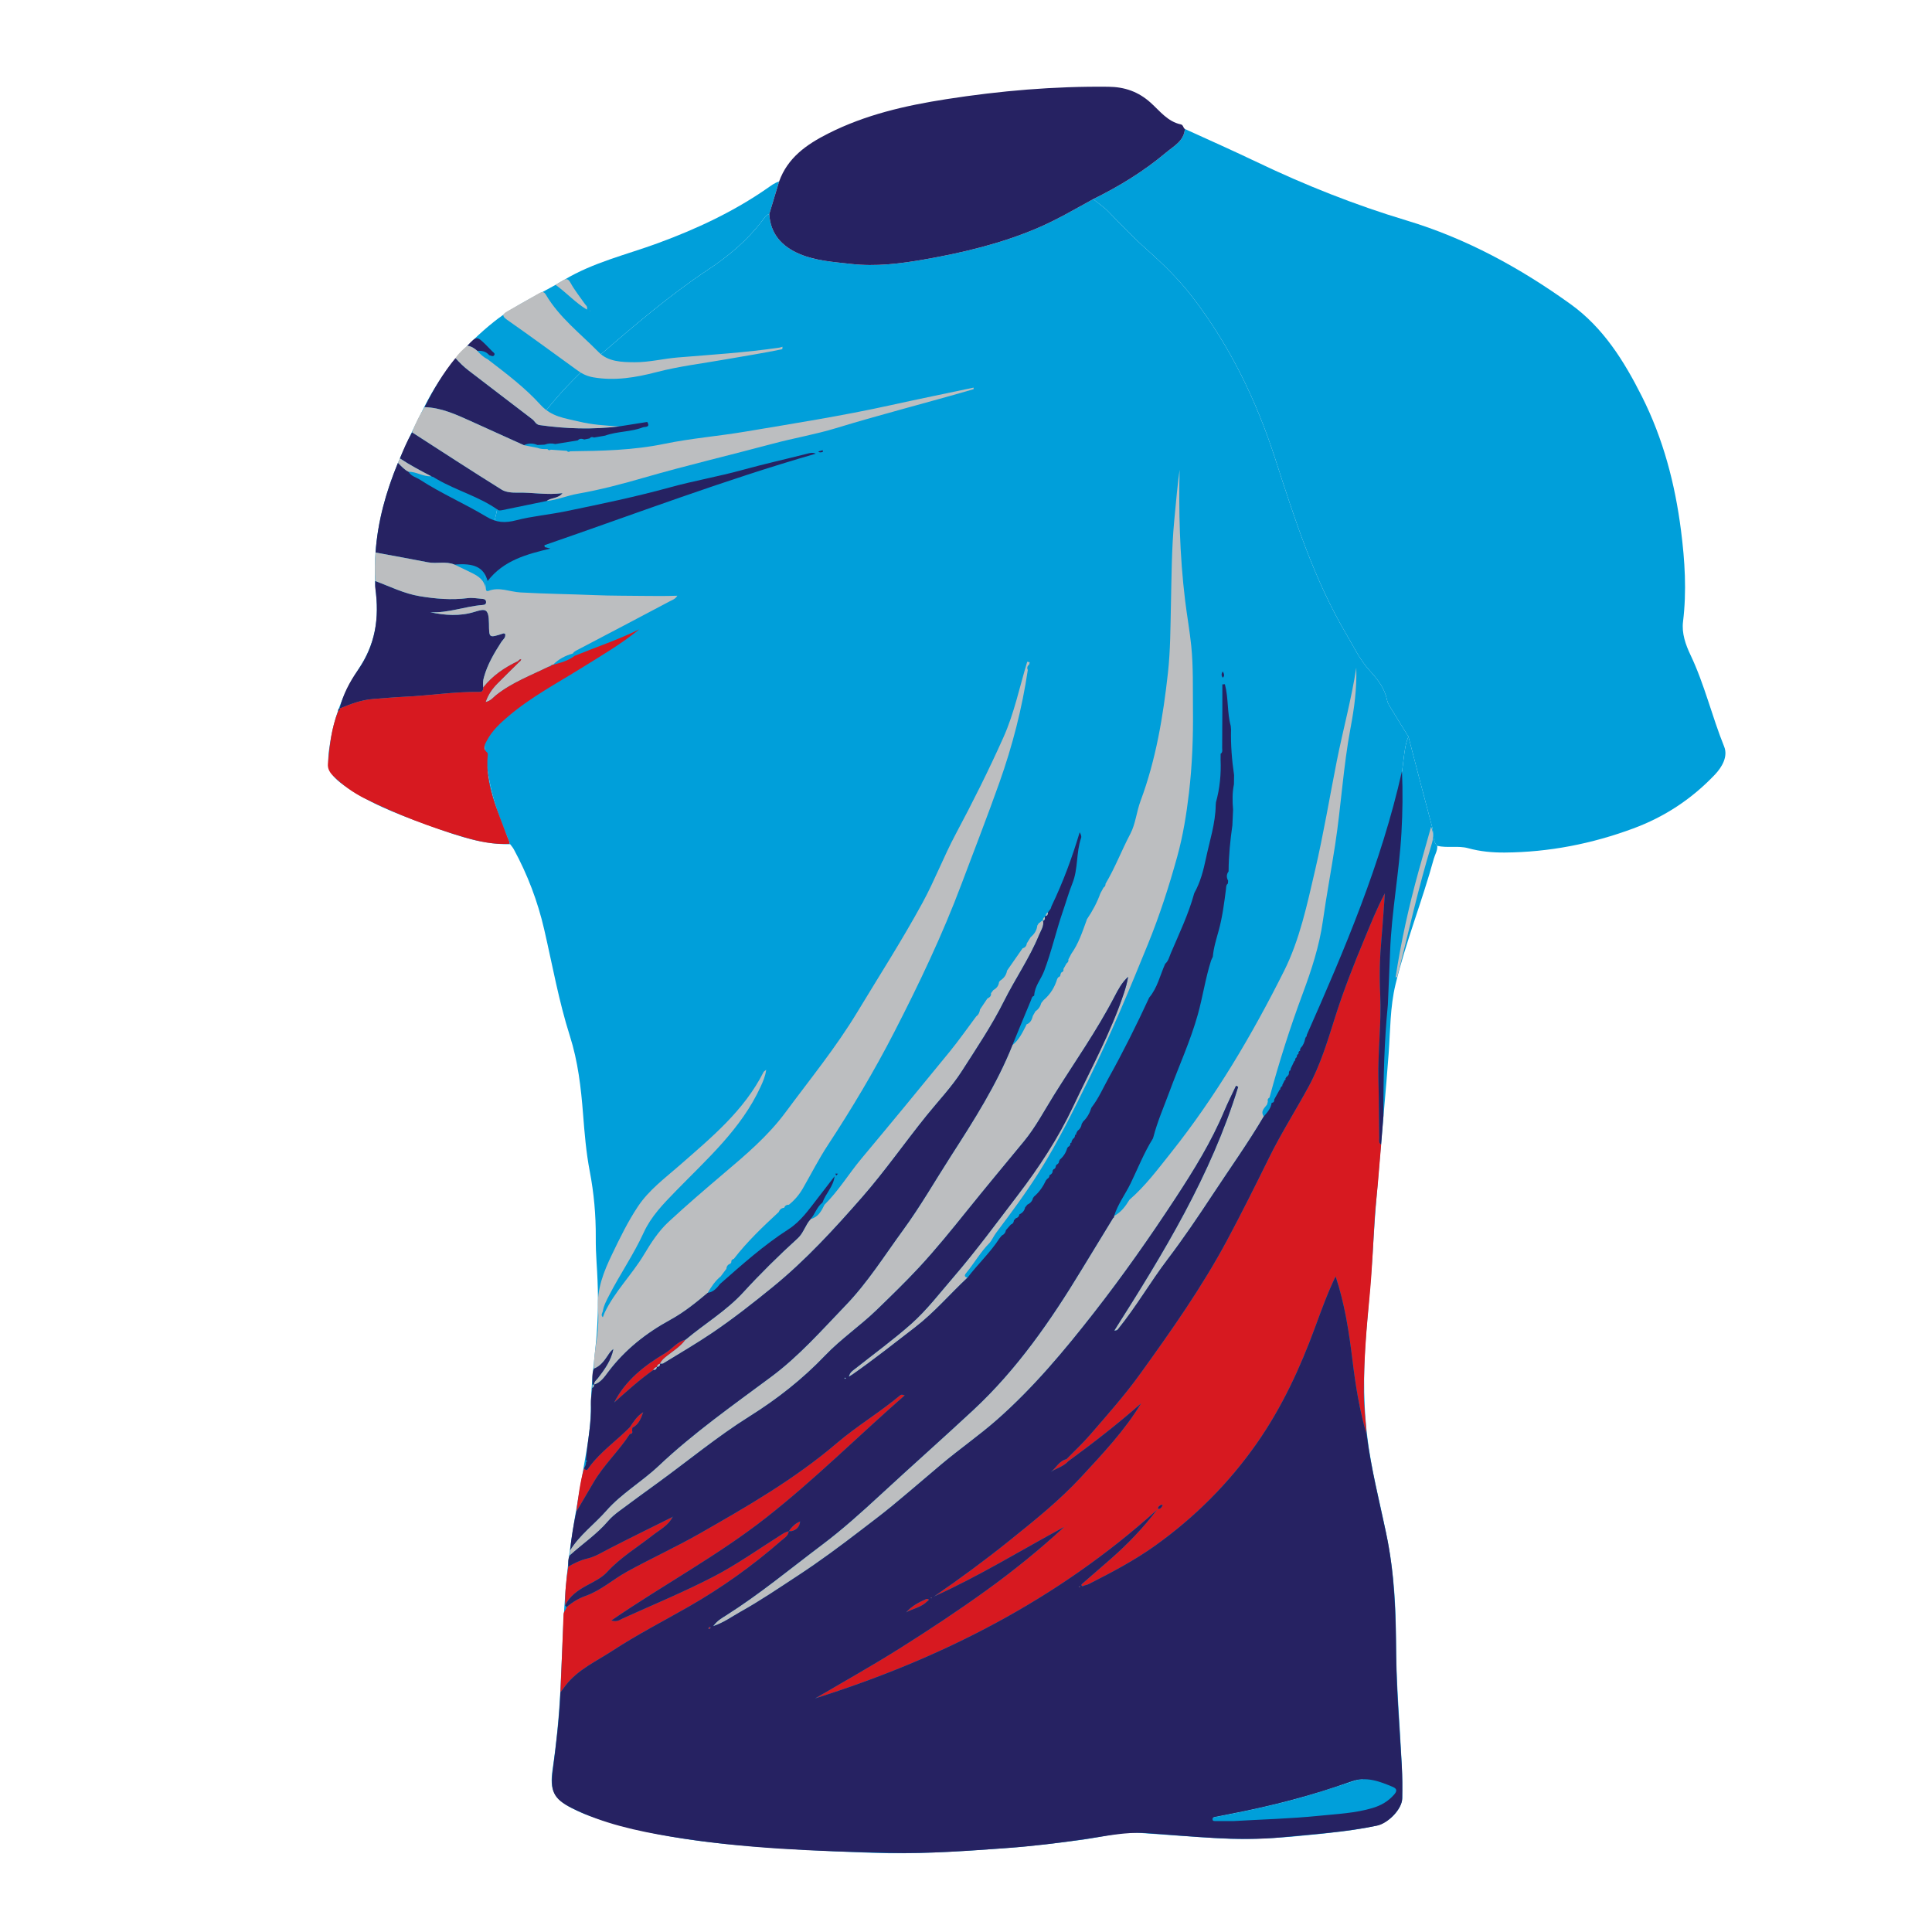 <svg version="1.1" id="Layer_1___D15SeCOK" xmlns="http://www.w3.org/2000/svg" xmlns:xlink="http://www.w3.org/1999/xlink" x="0px" y="0px" width="1417.32px" height="1417.32px" viewBox="0 0 1417.32 1417.32" enable-background="new 0 0 1417.32 1417.32" xml:space="preserve">
<g>
	<path fill-rule="evenodd" clip-rule="evenodd" class="colour1" fill="#009FDA" d="M831.085,1344.267c-12.185,0.429-23.995,3.489-36.001,5.182
		c-19.797,2.793-39.633,5.05-59.577,6.499c-31.938,2.318-63.9,4.442-95.926,3.289c-32.539-1.172-65.064-2.737-97.525-5.571
		c-37.219-3.25-73.853-9.223-109.278-21.436c-4.436-1.53-8.759-3.484-12.945-5.618c-13.717-6.992-16.696-13.482-14.478-28.503
		c2.892-19.58,4.797-39.261,5.799-59.056c1.617-31.934,2.085-63.99,6.093-95.719c3.383-26.776,8.736-53.305,13.171-79.949
		c1.707-10.255,3.009-20.551,3.055-30.98c0.08-18.277,2.904-36.339,4.316-54.509c1.326-17.058,1.024-34.217-0.127-51.292
		c-0.423-6.289-0.64-12.56-0.604-18.831c0.094-16.324-1.325-32.407-4.419-48.505c-2.654-13.808-3.82-27.948-4.909-41.999
		c-1.504-19.398-3.749-38.669-9.662-57.236c-8.167-25.645-12.823-52.092-18.857-78.227c-4.75-20.577-12.183-40.165-22.267-58.728
		c-0.735-1.354-1.807-2.524-2.725-3.776c-1.938-4.907-3.846-9.83-5.815-14.727c-10.639-26.467-13.829-54.158-13.956-82.432
		c-0.067-14.942-0.118-29.815,1.99-44.682c1.207-8.512,2.653-17.188,1.24-25.831c-1.118-6.835-0.906-13.713-1.464-20.557
		c-1.748-21.428,5.512-41.431,9.426-61.985c3.105-16.306,9.875-30.852,18.594-44.797c15.026-24.034,33.613-44.606,55.155-63.162
		c25.937-22.341,51.833-44.627,80.388-63.538c14.918-9.879,28.266-21.195,39.171-35.388c1.509-1.964,2.696-4.397,5.393-5.18
		c0.83,14.656,9.324,23.766,22.048,29.224c12.012,5.152,25.09,5.911,37.873,7.372c18.241,2.084,36.283-0.186,54.313-3.359
		c27.993-4.929,55.457-11.51,81.731-22.598c14.459-6.102,27.94-14.042,41.646-21.573c3.798,3.081,7.944,5.824,11.328,9.306
		c9.177,9.447,18.235,18.984,28.104,27.742c12.207,10.832,23.826,22.242,33.787,35.271c27.214,35.593,46.464,75.311,60.184,117.708
		c14.355,44.363,28.45,88.742,52.365,129.228c5.387,9.118,9.918,18.808,17.12,26.656c5.872,6.399,10.979,12.929,12.753,21.729
		c0.559,2.763,2.482,5.3,3.996,7.812c3.819,6.332,7.762,12.591,11.655,18.878c-2.017,4.542-2.657,9.423-3.285,14.264
		c-2.985,22.999-5.353,46.089-8.873,69.004c-6.978,45.394-20.036,89.667-24.045,135.688c-1.866,21.429-7.889,42.395-7.029,64.291
		c0.928,23.673-4.527,46.895-6.782,70.353c-3.24,33.698-6.208,67.39-4.985,101.27c1.188,32.879,7.864,65.163,12.415,97.609
		c5.592,39.854,7.74,79.812,9.441,119.847c1.293,30.443,1.02,60.952,1.442,91.433c-1.753,1.612-4.113,1.02-6.154,1.667
		c-15.716,4.983-31.347,10.315-47.266,14.557c-23.092,6.15-46.56,10.747-70.063,15.081
		C862.402,1338.409,846.744,1341.338,831.085,1344.267z"></path>
	<path fill-rule="evenodd" clip-rule="evenodd" class="colour1" fill="#009FDA" d="M564.342,157.023c-2.697,0.783-3.884,3.216-5.393,5.18
		c-10.906,14.193-24.253,25.509-39.171,35.388c-28.555,18.911-54.451,41.197-80.388,63.538
		c-21.542,18.556-40.129,39.128-55.155,63.162c-8.719,13.945-15.489,28.491-18.594,44.797c-3.914,20.554-11.174,40.557-9.426,61.985
		c0.558,6.843,0.347,13.721,1.464,20.557c1.413,8.642-0.033,17.318-1.24,25.831c-2.108,14.867-2.057,29.74-1.99,44.682
		c0.126,28.274,3.316,55.965,13.956,82.432c1.969,4.897,3.876,9.82,5.815,14.727c-19.235,0.399-37.096-5.623-54.814-12.024
		c-21.006-7.589-42.162-14.959-61.122-27.131c-18.443-11.841-19.431-15.604-15.771-37.37c3.259-19.379,10.717-37.076,21.258-53.142
		c10.887-16.592,14.215-34.032,12.163-53.237c-3.793-35.501,3.921-69.04,17.984-101.391c5.549-12.765,11.643-25.273,17.955-37.691
		c12.318-24.231,29.243-44.328,50.547-61.319c15.882-12.667,34.357-20.421,51.478-30.695c21.456-12.874,45.668-18.431,68.788-26.928
		c28.236-10.377,55.396-23.025,80.217-40.284c2.712-1.886,5.356-3.996,8.643-4.92C569.143,141.122,566.742,149.072,564.342,157.023z
		"></path>
	<path fill-rule="evenodd" clip-rule="evenodd" class="colour1" fill="#009FDA" d="M1007.594,909.634c0.999-18.049,2.646-36.063,4.146-54.081
		c2.297-27.611,4.954-55.194,6.988-82.825c1.24-16.844,1.02-33.854,4.985-50.373c7.52-31.321,19.627-61.266,28.108-92.307
		c0.868-3.174,2.835-6.059,2.553-9.538c-3.815-3.835-2.465-9.101-3.69-13.648c-5.958-22.109-11.652-44.289-17.438-66.443
		c-2.017,4.542-2.657,9.423-3.285,14.264c-2.985,22.999-5.353,46.089-8.873,69.004c-6.978,45.394-20.036,89.667-24.045,135.688
		c-1.866,21.429-7.889,42.395-7.029,64.291c0.928,23.673-4.527,46.895-6.782,70.353c-3.24,33.698-6.208,67.39-4.985,101.27
		c1.188,32.879,7.864,65.163,12.415,97.609c5.592,39.854,7.74,79.812,9.441,119.847c1.293,30.443,1.02,60.952,1.442,91.433
		c-1.753,1.612-4.113,1.02-6.154,1.667c-15.716,4.983-31.347,10.315-47.266,14.557c-23.092,6.15-46.56,10.747-70.067,15.081
		c-15.654,2.929-31.313,5.857-46.977,8.786c21.34,1.476,42.67,3.18,64.029,4.364c21.652,1.201,43.268-0.255,64.807-2.407
		c16.598-1.659,33.217-3.284,49.567-6.84c9.368-2.037,19.163-12.178,19.248-20.621c0.083-8.259,0.011-16.535-0.408-24.783
		c-1.534-30.233-4.121-60.423-4.221-90.715c-0.078-24.028-1.415-47.901-5.872-71.573c-4.281-22.743-10.344-45.108-13.858-68.021
		c-4.318-28.164-4.497-56.375-2.227-84.68C1004,955.876,1006.311,932.802,1007.594,909.634z"></path>
	<path fill-rule="evenodd" clip-rule="evenodd" class="colour1" fill="#009FDA" d="M1264.854,547.72c-8.957-22.151-14.376-45.565-24.686-67.21
		c-3.624-7.61-6.537-15.927-5.496-24.418c2.75-22.43,1.358-44.64-1.486-66.923c-4.379-34.276-13.022-67.214-28.625-98.223
		c-13.107-26.052-28.377-50.583-52.43-67.863c-36.956-26.551-76.525-48.203-120.427-61.401
		c-37.535-11.284-73.915-25.72-109.268-42.61c-17.62-8.417-35.428-16.395-53.205-24.451c-0.716,8.89-8.169,12.541-13.871,17.339
		c-16.288,13.703-34.322,24.759-53.408,34.128c3.797,3.08,7.943,5.823,11.327,9.306c9.177,9.447,18.235,18.984,28.104,27.742
		c12.207,10.832,23.826,22.242,33.787,35.271c27.214,35.593,46.464,75.311,60.184,117.708
		c14.355,44.363,28.45,88.742,52.365,129.228c5.387,9.118,9.918,18.808,17.12,26.656c5.872,6.399,10.979,12.929,12.753,21.729
		c0.559,2.763,2.482,5.3,3.996,7.812c3.819,6.332,7.762,12.591,11.655,18.878c5.786,22.154,11.48,44.334,17.438,66.443
		c1.226,4.547-0.125,9.813,3.69,13.648c7.488,1.747,15.314-0.298,22.704,1.734c8.81,2.423,17.781,3.242,26.788,3.175
		c32.446-0.243,63.74-6.352,94.247-17.64c23.177-8.576,42.982-21.692,59.871-39.442
		C1263.413,562.632,1267.753,554.888,1264.854,547.72z"></path>
	<path fill-rule="evenodd" clip-rule="evenodd" class="colour2" fill="#262262" d="M866.284,91.263c-9.699-2.043-15.41-9.845-22.148-15.905
		c-8.965-8.063-18.949-11.587-30.982-11.719c-39.924-0.438-79.459,2.959-118.901,9.109c-30.114,4.695-59.396,11.386-86.79,25.259
		c-15.788,7.995-29.614,17.645-35.918,35.164c-2.401,7.951-4.802,15.901-7.202,23.852c0.83,14.656,9.324,23.766,22.048,29.224
		c12.012,5.152,25.09,5.911,37.873,7.372c18.241,2.084,36.283-0.186,54.313-3.359c27.993-4.929,55.457-11.51,81.731-22.598
		c14.459-6.102,27.94-14.042,41.646-21.573c19.086-9.369,37.12-20.425,53.408-34.128c5.702-4.798,13.155-8.449,13.871-17.339
		C867.904,93.806,868.12,91.65,866.284,91.263z"></path>
	<g>
		<path fill-rule="evenodd" clip-rule="evenodd" class="colour2" fill="#262262" d="M591.736,332.948c-15.716,3.981-31.532,7.521-47.179,11.833
			c-17.522,4.83-35.523,7.92-53.045,12.75c-25.209,6.947-50.769,12.242-76.337,17.526c-12.123,2.505-24.585,3.545-36.538,6.63
			c-8.177,2.11-14.308,1.865-22.044-2.78c-15.797-9.484-32.854-16.849-48.399-26.934c-2.904-1.884-6.597-2.566-8.494-5.902
			c-3.136-1.526-5.344-4.157-7.768-6.535c-8.699,21.124-14.902,42.875-16.401,65.798c12.789,2.374,25.597,4.65,38.359,7.162
			c6.476,1.275,13.222-0.992,19.535,1.703c14.328-1.296,21.536,1.93,24.298,12.025c11.855-15.28,28.766-19.657,46.06-23.814
			c-1.574-0.388-2.851-0.703-4.126-1.018c-0.097-0.476-0.193-0.952-0.291-1.427c66.194-22.821,131.67-47.725,199.094-67.146
			C596.056,331.712,593.909,332.397,591.736,332.948z"></path>
		<path fill-rule="evenodd" clip-rule="evenodd" class="colour2" fill="#262262" d="M369.306,464.686c-10.902,3.483-10.44,3.48-10.608-7.379
			c-0.169-11-2.55-10.936-10.543-8.455c-10.811,3.354-21.634,2.61-32.511,0.277c13.128,0.735,25.43-4.32,38.299-5.296
			c1.488-0.113,2.778-0.438,2.633-2.353c-0.11-1.453-1.107-2.022-2.374-2.112c-3.707-0.264-7.491-1.029-11.116-0.573
			c-11.821,1.489-23.411,0.524-35.116-1.409c-11.599-1.917-21.904-7.16-32.706-11.155c0.013,1.761-0.176,3.551,0.07,5.279
			c3.095,21.718,0.121,41.854-12.941,60.376c-5.854,8.301-10.794,17.6-13.199,27.816c-1.087,0.256-1.092,1.123-1.093,1.993
			c0.679-0.483,1.757-0.742,1.155-1.949c7.901-3.232,15.835-6.337,24.482-6.957c7.634-0.548,15.259-1.303,22.902-1.641
			c18.362-0.812,36.583-3.81,55.004-3.535c2.71,0.041,2.71-1.567,2.9-3.346c-0.381-2.562-0.177-5.087,0.511-7.579
			c2.597-9.4,7.521-17.633,12.73-25.752c1.156-1.801,3.549-3.241,2.743-6C370.024,464.824,369.612,464.588,369.306,464.686z"></path>
		<path fill-rule="evenodd" clip-rule="evenodd" class="colour2" fill="#262262" d="M384.368,326.602c3.281-1.594,6.587-1.563,9.913-0.16
			c1.733-0.075,3.47-0.15,5.207-0.225c2.584-0.998,5.218-1.148,7.899-0.472c5.495-0.892,10.994-1.784,16.493-2.677
			c1.402-1.61,3.079-1.246,4.783-0.667c1.293-0.257,2.59-0.515,3.887-0.772c0.869-1.178,1.97-1.209,3.188-0.646
			c2.725-0.469,5.453-0.939,8.18-1.409c8.967-3.227,18.776-2.621,27.664-6.063c1.46-0.565,5.819,0.264,3.223-3.961
			c-6.846,1.084-13.694,2.169-20.544,3.254c-19.496,2.353-38.933,1.814-58.356-0.958c-2.837-0.405-3.525-2.869-5.324-4.232
			c-15.598-11.825-31.063-23.826-46.638-35.681c-3.616-2.752-6.831-5.864-9.8-9.267c-9.091,11.034-16.289,23.262-22.648,36.019
			c12.233,0.361,23.052,5.402,33.909,10.285C358.405,314.817,371.381,320.722,384.368,326.602z"></path>
		<path fill-rule="evenodd" clip-rule="evenodd" class="colour2" fill="#262262" d="M317.729,349.949c0.216,0.073,0.414,0.178,0.586,0.315
			c0.848,0.485,1.702,0.968,2.552,1.458c14.415,8.316,30.841,12.645,44.531,22.435c0.753,0.539,2.279,0.236,3.382,0.013
			c10.751-2.175,21.488-4.416,32.236-6.64c3.356-2.581,8.441-1.629,11.655-5.748c-11.256,1.52-21.956-0.605-32.716-0.388
			c-3.982,0.08-8.684-0.169-11.882-2.159c-22.086-13.741-43.861-27.982-65.737-42.062c-3.567,6.103-6.308,12.591-8.945,19.128
			c7.353,4.891,15.148,9.005,22.965,13.081C316.813,349.572,317.271,349.761,317.729,349.949z"></path>
		<path fill-rule="evenodd" clip-rule="evenodd" class="colour2" fill="#262262" d="M358.948,260.594c1.25,0.242,2.77,1.38,3.662-0.127
			c0.75-1.267-0.792-2-1.579-2.814c-1.497-1.546-2.975-3.112-4.514-4.617c-6.769-6.619-6.775-6.612-13.741,0.637
			c2.938,0.299,5.25,1.837,7.377,3.739C353.587,257.087,356.624,257.865,358.948,260.594z"></path>
		<path fill-rule="evenodd" clip-rule="evenodd" class="colour2" fill="#262262" d="M600.301,331.172c1.068,1.193,2.221,0.463,3.294,0.454
			c0-0.447,0.004-0.897,0.008-1.346C602.527,330.571,601.451,330.861,600.301,331.172z"></path>
	</g>
	<g>
		<path fill-rule="evenodd" clip-rule="evenodd" class="colour3" fill="#d71920" d="M1015.963,655.322c-5.871,10.835-10.26,22.082-14.911,33.22
			c-7.877,18.864-15.374,37.917-21.538,57.365c-5.539,17.472-10.722,35.003-19.489,51.155
			c-9.471,17.448-20.193,34.257-28.953,52.042c-10.073,20.451-20.236,40.856-30.999,60.933
			c-18.437,34.388-40.904,66.228-63.665,97.825c-11.342,15.747-24.265,30.262-36.946,44.934c-5.35,6.19-11.39,11.786-17.117,17.651
			c-5.432,1.201-7.434,6.422-11.494,9.29c4.329-2.637,9.396-3.947,12.865-7.773c18.294-13.43,36.255-27.296,53.339-42.401
			c-12.151,20.043-28.087,36.796-43.788,53.803c-16.082,17.421-34.507,32.137-52.866,46.898
			c-17.864,14.364-36.354,27.95-55.32,40.972c33.077-14.88,63.817-33.876,95.585-51.063c-18.236,16.824-37.428,32.33-57.455,46.764
			c-20.258,14.6-41.098,28.351-62.216,41.688c-20.663,13.05-41.98,24.965-63.06,37.343c92.799-29.233,177.864-72.532,250.72-138.233
			c-10.071,13.157-21.342,24.95-33.661,35.742c-6.936,6.075-13.913,12.104-20.872,18.154c0.001,0.001,0.002,0.002,0.003,0.003
			c-0.473,0.465-1.231,0.892-0.542,1.667c0.635,0.713,1.263,0.152,1.856-0.19c1.107-0.342,2.291-0.531,3.309-1.048
			c16.794-8.523,33.429-17.241,48.831-28.266c29.046-20.794,53.871-45.632,74.357-74.883c18.523-26.452,31.895-55.438,42.974-85.625
			c4.482-12.214,8.894-24.488,14.897-36.929c6.784,20.53,9.815,40.876,12.331,61.373c2.27,18.49,5.161,36.905,10.453,54.841
			c-0.736-10.135-2.088-20.27-2.086-30.405c0.006-23.896,1.92-47.694,4.251-71.487c1.926-19.664,2.548-39.454,3.883-59.18
			c0.5-7.402,1.423-14.773,2.076-22.165c0.875-9.909,1.677-19.826,2.51-29.738c-1.997-1.139-1.338-3.104-1.365-4.76
			c-0.237-13.97-0.247-27.944-0.627-41.909c-0.578-21.256,2.323-42.425,1.299-63.697c-0.654-13.566-0.291-27.14,0.937-40.691
			C1014.469,677.482,1015.144,666.396,1015.963,655.322z M782.238,1119.223l0.046-0.299l0.323,0.203L782.238,1119.223z
			 M852.954,1104.219c-0.733,1.281-1.284,2.787-3.382,2.7c-0.232-1.775,1.191-2.222,2.174-2.972
			c0.401,0.092,0.802,0.183,1.205,0.272c1.635-0.649,2.488-1.696,2.459-3.532C855.44,1102.523,854.586,1103.57,852.954,1104.219z
			 M855.411,1100.652c-0.006-0.266-0.03-0.547-0.073-0.847C855.381,1100.105,855.405,1100.387,855.411,1100.652z"></path>
		<path fill-rule="evenodd" clip-rule="evenodd" class="colour3" fill="#d71920" d="M578.678,1123.292c0.012-0.002,0.023-0.006,0.035-0.008
			l-0.028-0.034C578.683,1123.265,578.679,1123.277,578.678,1123.292z"></path>
		<path fill-rule="evenodd" clip-rule="evenodd" class="colour3" fill="#d71920" d="M523.536,1156.546c-21.717,11.28-44.434,20.645-66.755,30.756
			c-2.037,0.923-3.915,2.754-8.246,1.465c38.082-26.137,77.916-47.47,113.455-75.349c35.664-27.977,67.624-59.949,101.703-89.773
			c-1.405-0.565-2.56-0.689-3.177-0.173c-14.937,12.501-31.799,22.541-46.559,35.137c-30.896,26.366-65.78,46.485-100.788,66.435
			c-17.374,9.9-35.63,18.241-53.159,27.884c-10.264,5.646-19.093,13.792-30.368,17.782c-5.211,1.845-9.844,4.703-14.028,8.301
			c-0.218,1.955-2.13,3.044-2.206,5.266c-0.648,19.099-1.486,38.193-2.268,57.287c1.281-1.722,2.534-3.466,3.847-5.164
			c9.044-11.695,22.438-17.603,34.342-25.396c18.034-11.81,37.238-21.668,55.939-32.357c24.159-13.811,46.89-30.031,67.912-48.438
			c2.217-1.941,5.128-3.459,5.499-6.915c-2.303,0.43-4.139,1.696-6.104,2.94C556.332,1136.517,540.543,1147.71,523.536,1156.546z"></path>
		<path fill-rule="evenodd" clip-rule="evenodd" class="colour3" fill="#d71920" d="M493.59,1112.602c-0.028,0.057-0.06,0.108-0.088,0.165
			c0.056-0.028,0.111-0.056,0.167-0.083L493.59,1112.602z"></path>
		<path fill-rule="evenodd" clip-rule="evenodd" class="colour3" fill="#d71920" d="M430.711,1162.992c5.183-2.819,10.678-5.382,14.655-9.715
			c9.805-10.68,22.12-18.099,33.375-26.904c5.247-4.104,11.57-7.221,14.761-13.606c-15.533,7.74-31.125,15.364-46.563,23.289
			c-5.239,2.689-10.218,5.912-16.024,7.249c-5.041,1.162-9.581,3.377-13.997,5.945c-1.548,9.429-2.56,18.9-2.286,28.476
			C418,1170.645,424.155,1166.56,430.711,1162.992z"></path>
		<path fill-rule="evenodd" clip-rule="evenodd" class="colour3" fill="#d71920" d="M462.105,1051.967c1.802-0.022,2.027-1.058,1.62-2.512
			c0.057-0.666,0.123-1.339,0.188-2.012c4.715-2.463,6.356-6.956,7.972-11.477c-4.418,2.692-7.045,6.846-9.755,10.938
			c-9.779,9.982-21.521,17.971-29.916,29.374c-0.978,1.328-1.792,3.615-3.739,0.865c-3.031,10.438-4.249,21.198-5.699,31.918
			c4.263-7.257,8.521-14.517,12.79-21.77C443.082,1074.518,454.09,1064.366,462.105,1051.967z"></path>
		<path fill-rule="evenodd" clip-rule="evenodd" class="colour3" fill="#d71920" d="M493.59,1112.602c0,0,0.079,0.082,0.079,0.082
			c0.094-0.165,0.188-0.33,0.282-0.493C493.831,1112.327,493.711,1112.465,493.59,1112.602z"></path>
		<path fill-rule="evenodd" clip-rule="evenodd" class="colour3" fill="#d71920" d="M578.713,1123.284c0.008-0.011,0.016-0.022,0.024-0.033
			c-0.018-0.001-0.035-0.001-0.052-0.001C578.684,1123.25,578.712,1123.284,578.713,1123.284z"></path>
		<path fill-rule="evenodd" clip-rule="evenodd" class="colour3" fill="#d71920" d="M791.31,1164.022c0.131,0.13,0.29,0.39,0.389,0.368
			c0.277-0.062,0.529-0.238,0.792-0.368c-0.131-0.132-0.262-0.263-0.419-0.421C791.822,1163.738,791.566,1163.881,791.31,1164.022z"></path>
		<path fill-rule="evenodd" clip-rule="evenodd" class="colour3" fill="#d71920" d="M683.13,1172.53c0.092,0.042,0.292-0.06,0.385-0.152
			c0.062-0.062,0.022-0.225,0.028-0.341c-0.127-0.066-0.281-0.215-0.376-0.184C682.624,1172.031,682.609,1172.294,683.13,1172.53z"></path>
		<path fill-rule="evenodd" clip-rule="evenodd" class="colour3" fill="#d71920" d="M681.125,1173.237c-0.175-0.285-0.959-0.196-1.464-0.278
			c-5.528,2.43-10.846,5.177-14.945,9.859c5.167-2.77,11.249-3.706,15.541-8.117
			C680.729,1174.305,681.621,1174.045,681.125,1173.237z"></path>
		<path fill-rule="evenodd" clip-rule="evenodd" class="colour3" fill="#d71920" d="M481.842,1002.786c0.313-1.262,1.055-2.101,2.366-2.376
			c1.1-2.54,3.099-4.088,5.264-5.803c4.668-3.702,9.88-6.871,13.456-11.837c-6.199,1.483-9.839,6.835-14.967,9.904
			c-15.333,9.18-29.139,19.864-37.445,36.268c9.283-8.295,18.491-16.645,28.676-23.824
			C479.768,1003.988,480.559,1003.105,481.842,1002.786z"></path>
		<path fill-rule="evenodd" clip-rule="evenodd" class="colour3" fill="#d71920" d="M434.397,1019.278c-0.113,0.074-0.328,0.155-0.323,0.221
			c0.017,0.239,0.106,0.474,0.167,0.714C434.573,1019.951,434.625,1019.639,434.397,1019.278z"></path>
		<path fill-rule="evenodd" clip-rule="evenodd" class="colour3" fill="#d71920" d="M579.961,1121.52c-0.408,0.576-0.816,1.154-1.224,1.731
			c0.595,0.007,1.19,0.014,1.785,0.021c3.804-0.854,6.017-3.159,6.468-7.075c0.073-0.117,0.146-0.234,0.22-0.352
			c-0.083,0.107-0.166,0.216-0.249,0.322C584.066,1117.217,581.901,1119.222,579.961,1121.52z"></path>
		<path fill-rule="evenodd" clip-rule="evenodd" class="colour3" fill="#d71920" d="M519.432,1194.63c0.322,0.131,0.643,0.264,1.154,0.473
			c0.276-0.368,0.57-0.759,0.864-1.15c-0.305-0.149-0.732-0.504-0.89-0.409C520.124,1193.805,519.8,1194.255,519.432,1194.63z"></path>
	</g>
	<g>
		<path fill-rule="evenodd" clip-rule="evenodd" class="colour4" fill="#bcbec0" d="M605.333,994.432c11.694-12.246,25.815-21.773,37.931-33.54
			c10.417-10.116,20.881-20.214,30.76-30.844c12.554-13.51,24.157-27.862,35.722-42.239c13.642-16.957,27.591-33.668,41.436-50.463
			c8.662-10.508,14.916-22.549,22.088-34.026c14.955-23.937,31.287-47.011,44.332-72.139c2.676-5.154,5.449-10.466,9.992-14.549
			c-0.673,4.122-1.773,8.026-3.05,11.872c-9.63,29.008-24.375,55.772-37.331,83.271c-10.864,23.059-24.973,44.545-40.459,64.831
			c-15.588,20.419-30.801,41.165-47.605,60.644c-9.993,11.583-19.333,23.88-30.768,34.006
			c-13.145,11.64-27.408,22.018-41.193,32.933c-1.714,1.356-3.774,2.428-4.498,5.825c1.499-0.934,2.144-1.296,2.749-1.719
			c15.723-10.986,30.729-22.916,45.923-34.608c14.085-10.839,25.542-24.345,38.417-36.401c-3.403-0.66-1.506-2.789-0.69-3.79
			c5.82-7.135,10.368-15.262,16.96-21.786c1.822-2.228,2.899-4.896,4.655-7.233c10.966-14.607,21.852-29.267,31.632-44.742
			c13.994-22.143,25.352-45.604,36.899-69.062c15.798-32.093,29.47-65.081,42.93-98.131c8.479-20.815,15.428-42.302,21.443-64.089
			c4.266-15.449,6.773-31.023,8.624-46.805c2.385-20.328,3.143-40.751,2.925-61.203c-0.166-15.525,0.32-31.141-1.239-46.539
			c-1.121-11.071-3.138-22.163-4.493-33.255c-4.122-33.741-4.771-67.655-4.051-96.045c-1.324,8.829-2.639,23.242-3.979,37.637
			c-1.917,20.606-1.938,41.194-2.407,61.798c-0.376,16.485-0.357,33.012-2.166,49.393c-3.537,32.032-8.789,63.752-20.12,94.156
			c-2.941,7.894-3.684,16.901-7.445,24.027c-6.394,12.113-11.242,24.972-18.249,36.746c0.138,1.279-0.527,2.135-1.493,2.83
			c-0.761,1.391-1.521,2.781-2.281,4.172c-2.428,6.819-5.855,13.118-9.915,19.088c-0.116,0.375-0.233,0.751-0.351,1.127
			c-3.039,8.317-5.805,16.759-11.023,24.077c-0.73,1.396-1.463,2.792-2.195,4.189c0.293,1.303-0.34,2.186-1.32,2.91
			c-0.773,1.378-1.548,2.757-2.323,4.135c0.312,1.399-0.4,2.161-1.62,2.607c-0.056,0.392-0.218,0.732-0.488,1.023
			c0.112,1.381-0.638,2.136-1.852,2.555c-0.089,0.38-0.273,0.706-0.554,0.979c-1.83,6.173-5.077,11.439-10.01,15.624
			c-0.56,0.698-1.12,1.398-1.68,2.098c-0.688,2.557-2.055,4.634-4.287,6.103c-0.625,1.096-1.25,2.191-1.876,3.288
			c-0.714,2.727-1.711,5.242-4.664,6.314c-0.175,0.404-0.35,0.809-0.524,1.214c-2.66,5.094-5.118,10.329-9.827,13.982
			c-11.548,28.986-28.247,55.096-45.029,81.193c-11.673,18.156-22.408,36.94-35.144,54.382
			c-13.632,18.669-26.004,38.464-42.037,55.131c-17.541,18.235-34.293,37.37-54.821,52.629
			c-28.166,20.938-56.946,41.15-82.541,65.328c-12.283,11.603-27.225,20.167-38.39,32.89c-8.651,9.857-19.517,17.676-26.513,29.011
			c-0.084,1.282-0.167,2.565-0.251,3.847c9.269-8.446,19.816-15.447,28.045-25.086c2.274-2.662,5.024-4.997,7.839-7.104
			c9.404-7.041,18.916-13.938,28.421-20.84c22.546-16.37,44.04-34.224,67.68-49.041
			C570.237,1026.325,588.826,1011.718,605.333,994.432z"></path>
		<path fill-rule="evenodd" clip-rule="evenodd" class="colour4" fill="#bcbec0" d="M676.776,662.23c-14.936,27.42-31.839,53.73-47.977,80.456
			c-15.521,25.705-34.604,49.067-52.464,73.222c-12.905,17.452-29.175,31.207-45.521,45.06
			c-13.624,11.546-27.178,23.198-40.281,35.324c-7.363,6.815-12.871,15.335-18.038,23.97c-8.875,14.83-21.508,27.118-29.02,42.872
			c-0.389,1.012-0.778,2.023-1.246,3.242c-1.584-1.694-0.448-2.968-0.032-4.272c0.667-4.359,2.767-8.16,4.744-11.995
			c8.006-15.533,17.989-29.966,25.283-45.914c5.398-11.802,14.319-20.95,23.284-30.165c23.052-23.698,48.204-45.749,62.416-76.679
			c1.752-3.813,3.464-7.577,4.15-12.565c-1.13,0.96-1.716,1.231-1.944,1.683c-14.333,28.381-38.313,48.036-61.562,68.412
			c-10.749,9.421-22.423,17.973-30.52,30.112c-7.438,11.15-13.291,23.212-19.063,35.215c-6.021,12.522-11.281,25.501-10.277,40.078
			c0.455,6.6,0.234,13.353-0.639,19.908c-1.061,7.967-2.532,15.863-2.425,23.94c4.665-1.78,7.492-5.55,10.132-9.475
			c1.195-1.776,2.255-3.63,4.137-4.79c0.005-0.027,0.013-0.053,0.018-0.08c0.086-0.114,0.172-0.228,0.258-0.342
			c-0.073,0.127-0.145,0.255-0.218,0.382c-0.021,0.013-0.038,0.027-0.058,0.04c-1.659,8.164-6.358,14.706-11.306,21.11
			c-1.145,1.482-2.94,2.573-2.844,4.784c-0.362-0.069-0.727-0.083-1.093-0.034c-0.052,0.824-0.104,1.648-0.156,2.472
			c1.111-0.44,1.436-1.298,1.293-2.403c5.014-1.515,7.715-5.744,10.581-9.533c12.24-16.18,27.735-28.348,45.422-38.012
			c9.938-5.431,18.732-12.53,27.37-19.803c2.624-4.469,5.452-8.777,9.533-12.096c1.388-1.846,2.776-3.693,4.164-5.54
			c0.135-1.959,1.142-3.229,3.011-3.82c0.126-0.349,0.32-0.655,0.58-0.921c-0.13-1.401,0.503-2.246,1.865-2.561
			c9.771-12.661,21.324-23.615,33.005-34.448c0.664-1.815,1.952-2.837,3.878-3.046c0,0,0.105-0.086,0.105-0.086
			c0.581-1.605,1.819-2.162,3.418-2.142c4.188-3.362,7.611-7.382,10.281-12.042c6.06-10.578,11.602-21.497,18.281-31.67
			c17.614-26.829,34.057-54.396,48.7-82.875c18.203-35.404,35.361-71.391,49.382-108.744c9.298-24.769,18.927-49.419,27.772-74.349
			c9.529-26.857,16.659-54.393,20.841-82.636c-0.871-1.683-0.188-2.965,1.052-4.104c0.111-0.508,0.228-1.015,0.344-1.521
			c-0.604-0.136-1.209-0.272-1.812-0.409c-5.645,18.494-9.463,37.579-17.398,55.334c-10.794,24.155-22.625,47.79-35.094,71.142
			C692.323,628.334,685.675,645.893,676.776,662.23z"></path>
		<path fill-rule="evenodd" clip-rule="evenodd" class="colour4" fill="#bcbec0" d="M980.668,558.322c-5.304,26.788-9.766,53.747-15.981,80.35
			c-5.859,25.082-11.19,50.644-22.716,73.658c-23.508,46.939-50.174,92.148-82.998,133.37c-9.53,11.969-18.716,24.315-30.385,34.429
			c-2.904,4.735-6.116,9.18-11.211,11.844c-0.11,0.434-0.221,0.866-0.331,1.298c0,0-0.452,0.229-0.451,0.226
			c-7.775,12.738-15.584,25.459-23.324,38.222c-22.574,37.224-47.273,72.891-79.326,102.692
			c-22.581,20.994-45.671,41.446-68.32,62.38c-13.682,12.646-27.605,25.173-42.47,36.359
			c-23.337,17.563-45.842,36.292-70.608,51.939c-3.056,1.932-6.493,3.772-9.437,7.932c8.103-2.719,13.883-7.101,20.14-10.59
			c14.586-8.136,28.381-17.523,42.322-26.664c15.728-10.311,30.848-21.507,45.76-32.971c7.776-5.976,15.641-11.849,23.203-18.087
			c12.103-9.982,23.975-20.243,35.97-30.358c13.341-11.25,27.769-21.223,40.833-32.711c26.633-23.42,49.386-50.655,71.139-78.497
			c21.247-27.195,41.126-55.504,60.049-84.396c13.332-20.356,26.158-41.077,35.612-63.656c2.636-6.295,5.745-12.392,8.638-18.58
			c0.518,0.263,1.033,0.525,1.549,0.788c-19.833,64.671-54.675,121.876-90.904,178.84c2.198,0.118,2.61-0.847,3.218-1.599
			c13.015-16.111,23.354-34.11,35.877-50.601c11.741-15.46,22.629-31.599,33.313-47.819c12.504-18.982,25.719-37.506,37.297-57.094
			c-2.659-3.842,0.432-6.119,2.369-8.71c0.203-0.749,0.405-1.497,0.607-2.246c-0.41-1.319,0.071-2.27,1.221-2.941
			c6.966-25.803,15.049-51.259,24.372-76.3c6.458-17.346,12.164-34.806,14.771-53.245c2.635-18.657,6.122-37.191,8.993-55.817
			c4.399-28.554,5.965-57.483,11.332-85.921c2.678-14.187,4.639-28.482,4.188-44.012
			C991.274,513.581,985.131,535.783,980.668,558.322z"></path>
		<path fill-rule="evenodd" clip-rule="evenodd" class="colour4" fill="#bcbec0" d="M379.954,361.396c10.761-0.218,21.46,1.908,32.716,0.388
			c-3.214,4.118-8.299,3.167-11.655,5.748c7.862-0.799,15.176-3.983,22.913-5.341c16.454-2.89,32.586-7.167,48.601-11.798
			c31.308-9.053,63.036-16.483,94.503-24.918c15.329-4.108,31.078-6.753,46.234-11.378c33.477-10.216,67.407-18.784,100.988-28.599
			c-0.007-0.379-0.014-0.759-0.022-1.136c-20.343,4.298-40.716,8.446-61.018,12.92c-35.309,7.781-71.009,13.394-106.638,19.384
			c-19.665,3.306-39.606,4.882-59.159,8.931c-22.833,4.729-45.975,5.203-69.146,5.459c-0.936,0.663-1.772,0.566-2.5-0.331
			c-3.891-0.28-7.783-0.559-11.675-0.839c-0.955,0.591-1.792,0.489-2.491-0.423c-2.505,0.025-5.011,0.035-7.392-0.932
			c-3.281-0.643-6.563-1.286-9.844-1.929c-12.987-5.88-25.963-11.784-38.965-17.632c-10.857-4.883-21.676-9.924-33.909-10.285
			c-3.628,5.878-6.882,11.941-9.159,18.49c21.875,14.08,43.651,28.321,65.737,42.062
			C371.27,361.226,375.972,361.476,379.954,361.396z"></path>
		<path fill-rule="evenodd" clip-rule="evenodd" class="colour4" fill="#bcbec0" d="M423.31,476.939c22.753-11.901,45.471-23.873,68.163-35.892
			c1.75-0.927,3.909-1.5,5.422-4.027c-8.471,0.271-16.249,0.246-23.972,0.14c-12.178-0.168-24.397-0.067-36.601-0.574
			c-18.188-0.755-36.418-0.941-54.625-1.985c-7.731-0.443-15.321-4.21-23.228-1.175c-1.621,0.623-2.028-0.465-2.213-1.751
			c-0.825-5.739-4.876-8.739-9.573-11.103c-4.382-2.206-8.842-4.257-13.259-6.373c-6.313-2.694-13.059-0.428-19.535-1.703
			c-12.762-2.512-25.57-4.789-38.359-7.162c-0.677,6.958-0.621,13.924-0.266,20.896c10.801,3.995,21.106,9.239,32.706,11.155
			c11.705,1.933,23.295,2.898,35.116,1.409c3.625-0.456,7.409,0.309,11.116,0.573c1.266,0.09,2.263,0.659,2.374,2.112
			c0.145,1.915-1.145,2.24-2.633,2.353c-12.869,0.976-25.17,6.031-38.299,5.296c10.877,2.333,21.7,3.077,32.511-0.277
			c7.993-2.48,10.374-2.545,10.543,8.455c0.167,10.859-0.294,10.862,10.608,7.379c0.306-0.098,0.719,0.138,1.223,0.25
			c0.806,2.76-1.587,4.2-2.743,6c-5.209,8.12-10.133,16.352-12.73,25.752c-0.688,2.492-0.892,5.017-0.511,7.579
			c6.785-8.592,15.562-14.552,25.336-19.195c0.414-0.381,0.828-0.763,1.243-1.144c0.407-0.132,0.813-0.263,1.22-0.396
			c-0.148,0.391-0.296,0.783-0.44,1.177c-0.417,0.379-0.838,0.755-1.256,1.134c-5.268,5.212-10.597,10.363-15.789,15.65
			c-3.636,3.701-6.659,7.831-8.621,13.542c3.934-0.934,5.564-3.389,7.628-5.033c11.676-9.299,25.532-14.477,38.703-20.951
			c0.767-0.424,1.535-0.849,2.3-1.271c-0.002,0.001,0.418,0.053,0.418,0.053l0.399-0.143c4.059-4.127,8.995-6.711,14.521-8.257
			C420.934,478.216,422.047,477.6,423.31,476.939z"></path>
		<path fill-rule="evenodd" clip-rule="evenodd" class="colour4" fill="#bcbec0" d="M750.097,695.761c-3.776,5.435-7.553,10.87-11.33,16.306
			c-0.518,3.289-2.374,5.646-5.134,7.374c-0.179,0.353-0.42,0.655-0.725,0.909c-0.252,2.787-1.803,4.667-4.177,5.968
			c-0.577,0.767-1.154,1.534-1.731,2.301c0.33,2.15-1.097,3.1-2.689,3.933c-1.783,2.653-3.567,5.308-5.352,7.962
			c-0.291,2.061-1.055,3.862-2.805,5.122c-6.441,8.602-12.591,17.441-19.38,25.761c-21.451,26.292-43.025,52.486-64.794,78.515
			c-9.283,11.099-16.749,23.639-27.108,33.862c-2.255,4.6-4.605,9.108-10.164,10.518c-3.937,4.175-5.223,10.162-9.516,14.064
			c-13.958,12.684-27.344,25.904-40.108,39.824c-12.354,13.472-28.239,22.884-42.155,34.592c-3.576,4.966-8.788,8.135-13.456,11.837
			c-2.165,1.715-4.165,3.263-5.264,5.803c-1.312,0.275-2.054,1.114-2.366,2.376c-1.283,0.319-2.074,1.202-2.649,2.332
			c1.542-0.021,2.633-0.561,2.682-2.292c1.583-0.002,2.458-0.701,2.346-2.379c0.771-0.036,1.7,0.183,2.276-0.172
			c12.011-7.381,24.228-14.465,35.898-22.355c15.407-10.417,30.002-21.881,44.469-33.662c24.243-19.739,45.084-42.526,65.514-65.842
			c16.806-19.181,31.371-40.172,47.376-60.009c8.739-10.83,18.481-21.022,25.936-32.676c10.757-16.817,21.953-33.407,30.933-51.383
			c8.14-16.29,18.648-31.367,25.596-48.305c1.367-3.333,3.74-6.491,3.034-10.459c1.47-0.54,1.414-1.721,1.227-2.957
			c-1.126,0.65-1.638,1.556-1.279,2.828c-1.46-0.287-1.848,1.455-3.061,1.634c-0.389,0.617-0.777,1.235-1.168,1.853
			c-0.39,3.577-2.207,6.338-4.914,8.588c-0.94,1.519-1.883,3.04-2.824,4.559C753.085,694.081,751.901,695.187,750.097,695.761z"></path>
		<path fill-rule="evenodd" clip-rule="evenodd" class="colour4" fill="#bcbec0" d="M372.011,234.62c17.563,12.235,34.768,24.982,52.14,37.492
			c3.352,2.414,7.048,4.006,11.215,4.72c15.719,2.691,31.017,0.129,46.119-3.809c16.771-4.373,33.981-6.395,50.971-9.401
			c13.813-2.444,27.7-4.575,41.451-7.454c0.05-0.603,0.099-1.205,0.149-1.807c-0.75,0.22-1.487,0.536-2.254,0.649
			c-24.729,3.646-49.667,5.165-74.55,7.223c-10.586,0.875-20.963,3.562-31.648,3.498c-9.516-0.057-19.473-0.305-26.45-7.42
			c-13.319-13.582-28.747-25.3-38.639-42.034c-1.231-2.082-2.523-2.613-4.746-1.325c-7.81,4.525-15.714,8.887-23.543,13.378
			C368.902,230.237,367.68,231.602,372.011,234.62z"></path>
		<path fill-rule="evenodd" clip-rule="evenodd" class="colour4" fill="#bcbec0" d="M343.943,271.933c15.576,11.854,31.04,23.855,46.638,35.681
			c1.799,1.363,2.486,3.828,5.324,4.232c19.423,2.771,38.86,3.31,58.356,0.958c-10.007-0.572-20.085-1.23-29.782-3.61
			c-9.88-2.424-19.848-3.257-28.013-12.286c-11.379-12.583-25.245-22.994-38.816-33.422c-2.972-1.441-5.326-3.646-7.498-6.075
			c-2.127-1.902-4.438-3.44-7.377-3.739c-3.219,2.667-6.284,5.484-8.633,8.994C337.112,266.069,340.327,269.181,343.943,271.933z"></path>
		<path fill-rule="evenodd" clip-rule="evenodd" class="colour4" fill="#bcbec0" d="M1049.85,606.517c-3.214,11.394-6.208,21.852-9.111,32.335
			c-7.13,25.74-12.917,51.773-16.939,78.188c0.381-0.092,0.762-0.183,1.144-0.273c8.385-32.476,15.417-65.304,25.305-97.387
			C1051.491,615.343,1051.899,611.481,1049.85,606.517z"></path>
		<path fill-rule="evenodd" clip-rule="evenodd" class="colour4" fill="#bcbec0" d="M429.074,222.986c-3.577-5.131-7.542-10.052-10.535-15.505
			c-1.784-3.251-3.266-3.19-5.813-1.623c-1.492,0.919-3.021,1.778-5.225,3.067c8.235,5.917,14.549,13.108,23.039,18.195
			C431.243,224.695,429.792,224.017,429.074,222.986z"></path>
		<path fill-rule="evenodd" clip-rule="evenodd" class="colour4" fill="#bcbec0" d="M299.699,346.071c5.785-0.065,10.81,3.689,16.657,3.313
			c-7.817-4.076-15.612-8.19-22.965-13.081c-0.486,1.076-0.972,2.152-1.459,3.234C294.354,341.915,296.563,344.545,299.699,346.071z
			"></path>
		<polygon fill-rule="evenodd" clip-rule="evenodd" class="colour4" fill="#bcbec0" points="432.981,227.831 432.664,227.825 432.818,228.352 		"></polygon>
		<path fill-rule="evenodd" clip-rule="evenodd" class="colour4" fill="#bcbec0" d="M318.315,350.265c-0.173-0.137-0.37-0.243-0.586-0.315
			l0.201,0.322C317.929,350.271,318.311,350.264,318.315,350.265z"></path>
		<path fill-rule="evenodd" clip-rule="evenodd" class="colour4" fill="#bcbec0" d="M619.828,1011.579c0.275-0.123,0.515-0.325,0.767-0.499
			c-0.214-0.202-0.43-0.404-0.646-0.605c-0.169,0.263-0.357,0.516-0.481,0.797C619.447,1011.317,619.761,1011.608,619.828,1011.579z
			"></path>
		<path fill-rule="evenodd" clip-rule="evenodd" class="colour4" fill="#bcbec0" d="M768.8,669.332c-1.258,0.48-1.595,1.547-1.749,2.732
			C768.647,671.801,768.858,670.651,768.8,669.332z"></path>
	</g>
	<g>
		<path fill-rule="evenodd" clip-rule="evenodd" class="colour3" fill="#d71920" d="M249.175,519.779c0.027-0.011,0.055-0.022,0.082-0.033
			c-0.01-0.021-0.011-0.036-0.022-0.057L249.175,519.779z"></path>
		<path fill-rule="evenodd" clip-rule="evenodd" class="colour3" fill="#d71920" d="M372.985,525.408c16.402-13.948,35.381-24.024,53.531-35.32
			c14.441-8.988,29.139-17.555,42.473-28.433c-15.379,7.64-31.632,13.013-47.452,19.47c-4.689,3.626-10.271,5.097-15.852,6.566
			l-0.399,0.143l-0.42-0.052c-0.667,0.601-1.191,1.463-2.298,1.271c-13.171,6.474-27.026,11.651-38.703,20.951
			c-2.064,1.644-3.694,4.1-7.628,5.033c1.961-5.71,4.985-9.84,8.621-13.542c5.192-5.287,10.521-10.438,15.792-15.646
			c-0.251-0.263-0.507-0.521-0.769-0.775c-9.774,4.644-18.551,10.604-25.336,19.193c-0.19,1.782-0.19,3.389-2.9,3.349
			c-18.421-0.275-36.642,2.723-55.004,3.535c-7.643,0.338-15.268,1.093-22.902,1.641c-8.646,0.62-16.581,3.725-24.482,6.957
			c0.603,1.208-0.476,1.466-1.155,1.949c-4.985,12.35-6.306,25.425-7.545,38.505c-0.359,3.799,1.43,6.678,4.171,9.292
			c6.741,6.428,14.159,11.95,22.455,16.066c23.712,11.767,48.314,21.315,73.744,28.72c10.714,3.121,21.51,5.435,32.812,4.693
			c-0.063-0.702-0.015-1.112-0.145-1.454c-0.487-1.284-1.083-2.527-1.549-3.819c-7.006-19.44-16.402-38.316-14.216-59.942
			c0.055-0.549-0.026-1.373-0.377-1.66c-3.753-3.071-1.687-6.232-0.073-9.217C361.189,535.84,366.985,530.51,372.985,525.408z"></path>
		<path fill-rule="evenodd" clip-rule="evenodd" class="colour3" fill="#d71920" d="M381.907,484.713c-0.001-0.001-0.002-0.002-0.003-0.004
			c0.144-0.394,0.292-0.785,0.44-1.176c-0.407,0.132-0.813,0.264-1.22,0.396c-0.415,0.381-0.829,0.762-1.243,1.144
			c0.261,0.254,0.517,0.512,0.766,0.772C381.065,485.465,381.486,485.089,381.907,484.713z"></path>
	</g>
	<g>
		<path fill-rule="evenodd" clip-rule="evenodd" class="colour2" fill="#262262" d="M1024.216,1213.688c-0.25-29.911-1.106-59.723-7.392-89.086
			c-5.122-23.938-11.09-47.703-14.233-72.029c-5.292-17.936-8.184-36.351-10.453-54.841c-2.516-20.497-5.547-40.843-12.331-61.373
			c-6.004,12.44-10.415,24.715-14.897,36.929c-11.079,30.188-24.45,59.173-42.974,85.625
			c-20.486,29.251-45.312,54.089-74.357,74.883c-15.402,11.024-32.037,19.742-48.831,28.266c-1.018,0.517-2.201,0.706-3.309,1.048
			c-0.594,0.343-1.222,0.903-1.856,0.19c-0.69-0.776,0.07-1.203,0.543-1.668c6.955-6.052,13.933-12.081,20.868-18.156
			c12.319-10.792,23.59-22.585,33.661-35.742c-72.856,65.701-157.921,109-250.72,138.233c21.08-12.378,42.397-24.293,63.06-37.343
			c21.118-13.337,41.958-27.088,62.216-41.688c20.027-14.434,39.219-29.939,57.455-46.764
			c-31.769,17.188-62.509,36.184-95.585,51.063c18.966-13.021,37.456-26.607,55.32-40.972
			c18.359-14.762,36.784-29.478,52.866-46.898c15.701-17.007,31.637-33.76,43.788-53.803
			c-17.084,15.105-35.045,28.972-53.346,42.407c-3.462,3.82-8.529,5.131-12.858,7.768c4.061-2.868,6.063-8.089,11.494-9.29
			c5.728-5.865,11.768-11.461,17.117-17.651c12.682-14.672,25.604-29.187,36.946-44.934c22.761-31.598,45.229-63.438,63.665-97.825
			c10.763-20.076,20.926-40.481,30.999-60.933c8.76-17.785,19.482-34.594,28.953-52.042c8.768-16.152,13.95-33.684,19.489-51.155
			c6.164-19.448,13.661-38.5,21.538-57.365c4.651-11.138,9.04-22.385,14.911-33.22c-0.819,11.073-1.494,22.16-2.495,33.217
			c-1.228,13.551-1.591,27.125-0.937,40.691c1.024,21.272-1.877,42.441-1.299,63.697c0.38,13.965,0.39,27.939,0.627,41.909
			c0.027,1.656-0.632,3.621,1.365,4.76c0.554-6.998,1.108-13.996,1.662-20.993c-0.112-27.195,0.613-54.356,3.248-81.44
			c0.553-12.957,1.176-25.912,1.642-38.874c1.056-29.304,6.697-58.167,8.34-87.414c0.844-15.029,1.051-30.062,0.378-45.188
			c-15.169,67.569-42.027,130.839-69.929,193.732c0.29,0.679-0.029,1.05-0.642,1.273c0.005,0.403-0.126,0.758-0.394,1.062
			c-0.494,2.608-1.375,5.034-3.302,6.962c-0.188,0.445-0.375,0.893-0.563,1.34c0.352,0.657,0.093,0.974-0.59,1.05
			c-0.203,0.438-0.406,0.877-0.609,1.315c0.363,0.645,0.144,0.978-0.56,1.055c-0.229,0.439-0.456,0.881-0.685,1.322
			c0.396,0.604,0.169,0.938-0.476,1.087c-0.233,0.42-0.467,0.839-0.7,1.26c0.381,0.601,0.123,0.936-0.472,1.129
			c-0.95,1.987-1.902,3.976-2.854,5.963c0.317,0.688,0.065,1.06-0.654,1.166c-0.175,0.374-0.35,0.749-0.524,1.124
			c0.251,1.646-0.574,2.729-1.864,3.57c-0.231,0.405-0.465,0.81-0.698,1.215c0.344,0.605,0.073,0.92-0.512,1.086
			c-0.604,1.21-1.208,2.421-1.813,3.632c0.3,0.646,0.066,0.948-0.617,0.964c-0.265,0.479-0.529,0.959-0.794,1.438
			c0.014,0.268,0.042,0.536,0.021,0.801c-0.002,0.029-0.286,0.037-0.439,0.054c-1.351,2.427-2.701,4.855-4.052,7.283
			c0.076,1.278-0.213,2.295-1.738,2.423c0.001,0-0.144,0.062-0.144,0.062c-0.557,4.113-3.212,7.014-5.769,9.97
			c-11.578,19.588-24.793,38.111-37.297,57.094c-10.685,16.221-21.572,32.359-33.313,47.819
			c-12.523,16.49-22.862,34.489-35.877,50.601c-0.607,0.752-1.02,1.717-3.218,1.599c36.229-56.964,71.071-114.169,90.904-178.84
			c-0.516-0.263-1.031-0.525-1.549-0.788c-2.893,6.188-6.002,12.285-8.638,18.58c-9.454,22.579-22.28,43.3-35.612,63.656
			c-18.923,28.893-38.802,57.201-60.049,84.396c-21.753,27.842-44.506,55.077-71.139,78.497
			c-13.064,11.488-27.492,21.461-40.833,32.711c-11.995,10.115-23.867,20.376-35.97,30.358
			c-7.563,6.238-15.427,12.111-23.203,18.087c-14.912,11.464-30.032,22.66-45.76,32.971c-13.94,9.141-27.736,18.528-42.322,26.664
			c-6.257,3.489-12.038,7.871-20.14,10.59c2.944-4.159,6.38-6,9.437-7.932c24.766-15.647,47.271-34.376,70.608-51.939
			c14.864-11.187,28.788-23.714,42.47-36.359c22.649-20.934,45.739-41.386,68.32-62.38c32.053-29.802,56.752-65.469,79.326-102.692
			c7.74-12.763,15.549-25.483,23.327-38.224l0.448-0.224c0.11-0.432,0.221-0.864,0.331-1.296
			c2.689-8.693,8.244-15.953,12.156-24.051c5.278-10.923,9.745-22.275,16.197-32.619c0.146-0.427,0.293-0.854,0.439-1.281
			c2.941-11.374,7.694-22.111,11.734-33.094c6.953-18.907,15.439-37.363,20.838-56.69c3.623-12.975,5.563-26.538,9.692-39.5
			c0.284-0.892,0.779-1.716,1.177-2.57c0,0.001,0.149-0.441,0.149-0.441c0.569-6.647,2.637-12.977,4.367-19.346
			c2.676-9.849,3.955-19.901,5.254-29.968c0.196-1.518-0.015-3.177,1.436-4.275c0.053-0.688,0.108-1.378,0.162-2.067
			c-1.269-2.337-1.318-4.616,0.323-6.814c0,0.001,0.013-0.24,0.013-0.24c0.078-11.267,1.196-22.447,2.781-33.588
			c0.169-3.78,0.34-7.561,0.511-11.342c-0.514-6.27-0.647-12.526,0.637-18.734c0.032-2.254,0.063-4.51,0.095-6.765
			c-1.643-11.095-2.496-22.242-2.228-33.463c-0.072-0.857-0.146-1.716-0.218-2.574c-2.749-9.98-1.584-20.625-4.302-30.611
			c-0.617,0.037-1.234,0.073-1.853,0.109c0,6.161,0.014,12.321-0.003,18.482c-0.026,9.384-0.054,18.769-0.135,28.153
			c-0.015,1.484,0.531,3.194-1.127,4.275c-0.011,1.472-0.02,2.943-0.029,4.416c0.452,10.559-0.568,20.958-3.396,31.158
			c-0.06,0.687-0.118,1.375-0.176,2.063c-0.205,13.426-4.425,26.126-7.165,39.085c-1.858,8.787-4.081,17.51-8.548,25.448
			c0-0.001-0.106,0.331-0.106,0.331c-4.151,15.199-10.976,29.36-17.119,43.777c-1.128,2.649-1.721,5.685-4.08,7.723
			c0.002,0-0.211,0.419-0.211,0.419c-3.651,8.246-5.571,17.313-11.575,24.445c0-0.001-0.179,0.372-0.179,0.372
			c-9.17,19.872-18.931,39.448-29.577,58.574c-4.07,7.313-7.377,15.072-12.585,21.727c0.001-0.001-0.069,0.139-0.069,0.139
			c-1.237,3.813-3.035,7.29-6.009,10.065c-0.36,0.582-0.723,1.166-1.085,1.749c-0.273,2.145-1.286,3.853-3.034,5.124
			c-0.351,0.632-0.702,1.264-1.054,1.896c0.283,0.647,0.053,0.95-0.635,0.947l-0.155,0.2c-0.048,1.245-0.44,2.299-1.616,2.919
			c-0.333,0.614-0.666,1.23-1,1.846c0.243,0.684,0.015,1.045-0.724,1.057c0.001-0.001-0.096,0.14-0.096,0.14
			c0.044,1.338-0.484,2.319-1.767,2.826c-0.078,0.325-0.257,0.583-0.533,0.773c-0.948,3.419-2.79,6.266-5.484,8.564
			c-0.049,0.354-0.216,0.642-0.501,0.858c0.064,1.35-0.632,2.205-1.788,2.764c-0.083,0.344-0.282,0.595-0.599,0.755
			c-0.004,1.313-0.487,2.309-1.815,2.742c-0.07,0.338-0.245,0.61-0.524,0.814c0.103,1.688-0.805,2.716-2.223,3.41
			c0-0.001-0.093,0.149-0.093,0.149c-0.009,1.33-0.744,2.158-1.872,2.715c-0.075,0.363-0.279,0.625-0.614,0.784
			c-2.18,4.632-4.969,8.814-8.931,12.133c-0.114,0.351-0.33,0.62-0.646,0.81c-0.481,2.414-1.958,4.004-4.145,5.004
			c-0.563,0.701-1.126,1.402-1.688,2.104c-0.48,2.397-1.931,4.003-4.098,5.022c0.001-0.001-0.093,0.106-0.093,0.106
			c-0.284,1.528-1.197,2.461-2.692,2.841c-0.439,0.506-0.88,1.014-1.319,1.521c-0.113,1.511-0.813,2.582-2.297,3.068
			c-1.182,1.346-2.365,2.691-3.548,4.039c-0.302,1.838-1.267,3.175-2.983,3.941c-0.558,0.664-1.115,1.33-1.673,1.995
			c-6.79,10.517-16.019,19.05-23.547,28.966c-12.875,12.057-24.332,25.563-38.417,36.401c-15.193,11.692-30.2,23.622-45.923,34.608
			c-0.604,0.423-1.25,0.785-2.749,1.719c0.723-3.397,2.784-4.469,4.498-5.825c13.785-10.915,28.049-21.293,41.193-32.933
			c11.435-10.126,20.775-22.423,30.768-34.006c16.804-19.479,32.017-40.225,47.605-60.644
			c15.486-20.286,29.595-41.772,40.459-64.831c12.956-27.499,27.701-54.264,37.331-83.271c1.276-3.846,2.377-7.75,3.05-11.872
			c-4.543,4.083-7.316,9.395-9.992,14.549c-13.045,25.128-29.377,48.202-44.332,72.139c-7.172,11.478-13.426,23.519-22.088,34.026
			c-13.845,16.795-27.794,33.506-41.436,50.463c-11.565,14.377-23.168,28.729-35.722,42.239
			c-9.879,10.63-20.344,20.728-30.76,30.844c-12.115,11.767-26.236,21.294-37.931,33.54c-16.507,17.286-35.096,31.894-55.35,44.587
			c-23.641,14.817-45.134,32.671-67.68,49.041c-9.506,6.902-19.018,13.799-28.421,20.84c-2.815,2.107-5.565,4.442-7.839,7.104
			c-8.229,9.639-18.776,16.64-28.045,25.086c-1.453,2.576-1.092,5.391-1.079,8.16c4.416-2.568,8.956-4.783,13.997-5.945
			c5.806-1.337,10.785-4.56,16.024-7.249c15.438-7.925,31.031-15.55,46.564-23.289c0.028-0.057,0.06-0.108,0.088-0.165
			c0.121-0.137,0.241-0.274,0.361-0.411c-0.094,0.163-0.188,0.328-0.282,0.493c-0.056,0.027-0.111,0.055-0.167,0.083
			c-3.19,6.386-9.514,9.502-14.761,13.606c-11.255,8.806-23.57,16.225-33.375,26.904c-3.978,4.333-9.473,6.896-14.655,9.715
			c-6.556,3.567-12.71,7.652-16.079,14.733c0.327,0.428,0.654,0.855,0.981,1.284c4.184-3.598,8.817-6.456,14.028-8.301
			c11.275-3.99,20.104-12.137,30.368-17.782c17.529-9.643,35.786-17.983,53.159-27.884c35.008-19.949,69.893-40.068,100.788-66.435
			c14.759-12.596,31.622-22.636,46.559-35.137c0.617-0.517,1.772-0.393,3.177,0.173c-34.079,29.824-66.039,61.797-101.703,89.773
			c-35.539,27.879-75.373,49.212-113.455,75.349c4.331,1.289,6.208-0.542,8.246-1.465c22.321-10.111,45.038-19.476,66.755-30.756
			c17.008-8.836,32.796-20.029,49.039-30.313c1.965-1.244,3.801-2.511,6.104-2.94c0.001-0.015,0.005-0.027,0.006-0.042
			c0.018,0,0.035,0,0.052,0.001c0.408-0.577,0.816-1.155,1.224-1.731c1.94-2.298,4.105-4.303,7.001-5.352
			c0.083-0.106,0.166-0.215,0.249-0.322c-0.074,0.117-0.147,0.234-0.22,0.352c-0.452,3.916-2.665,6.222-6.468,7.075
			c-0.595-0.008-1.19-0.015-1.785-0.021c-0.008,0.011-0.016,0.022-0.024,0.033c-0.012,0.002-0.023,0.006-0.035,0.008
			c-0.371,3.456-3.282,4.974-5.499,6.915c-21.022,18.406-43.752,34.627-67.912,48.438c-18.701,10.689-37.905,20.548-55.939,32.357
			c-11.904,7.794-25.297,13.701-34.342,25.396c-1.313,1.698-2.566,3.442-3.847,5.164c-0.811,19.047-3.094,37.962-5.575,56.833
			c-2.024,15.388,0.175,21.148,14.057,28.049c22.855,11.361,47.651,16.771,72.504,20.896
			c53.027,8.804,106.678,10.707,160.315,11.942c28.921,0.667,57.775-1.513,86.592-3.583c18.977-1.364,37.87-3.742,56.731-6.459
			c14.861-2.14,29.492-5.498,44.919-4.483c33.309,2.19,66.599,6.329,100.114,3.05c23.239-2.273,46.561-3.803,69.488-8.535
			c8.053-1.66,18.146-12.172,18.369-19.567c0.245-8.055,0.152-16.144-0.3-24.188
			C1026.824,1268.245,1024.445,1241.001,1024.216,1213.688z M683.168,1171.854c0.095-0.031,0.249,0.117,0.376,0.184
			c-0.006,0.116,0.033,0.279-0.028,0.341c-0.093,0.093-0.293,0.194-0.385,0.152C682.609,1172.294,682.624,1172.031,683.168,1171.854
			z M679.66,1172.961c0.506,0.08,1.29-0.009,1.465,0.276c0.497,0.808-0.396,1.067-0.868,1.464
			c-4.292,4.411-10.374,5.348-15.541,8.117C668.814,1178.136,674.133,1175.389,679.66,1172.961z M619.828,1011.579
			c-0.067,0.029-0.381-0.262-0.36-0.308c0.125-0.281,0.313-0.534,0.479-0.797c0.219,0.201,0.434,0.403,0.648,0.605
			C620.343,1011.254,620.103,1011.456,619.828,1011.579z M520.586,1195.103c-0.511-0.209-0.832-0.342-1.154-0.473
			c0.368-0.375,0.691-0.825,1.127-1.087c0.158-0.095,0.585,0.26,0.89,0.409C521.156,1194.344,520.862,1194.734,520.586,1195.103z
			 M791.698,1164.391c-0.099,0.021-0.258-0.238-0.389-0.368c0.257-0.142,0.513-0.284,0.762-0.421
			c0.157,0.158,0.288,0.289,0.419,0.42C792.228,1164.152,791.976,1164.329,791.698,1164.391z M1022.742,1316.507
			c-4.271,4.931-9.607,7.991-15.771,9.839c-12.724,3.816-25.896,4.358-38.992,5.698c-21.536,2.203-43.156,2.705-63.264,3.912
			c-5.215,0-8.954,0.035-12.692-0.023c-1.073-0.017-2.59,0.274-2.519-1.548c0.05-1.254,1.243-1.377,2.156-1.566
			c3.843-0.797,7.699-1.539,11.554-2.283c29.902-5.777,59.324-13.354,88.008-23.654c10.87-3.902,20.644-0.163,30.428,3.946
			C1024.939,1312.209,1024.969,1313.936,1022.742,1316.507z"></path>
		<path fill-rule="evenodd" clip-rule="evenodd" class="colour2" fill="#262262" d="M765.234,675.594c0.007-0.002,0.012-0.006,0.019-0.009
			c-0.008-0.043-0.011-0.084-0.019-0.127V675.594z"></path>
		<path fill-rule="evenodd" clip-rule="evenodd" class="colour2" fill="#262262" d="M484.189,1000.447c0.01-0.001,0.021,0.001,0.031,0
			c-0.001-0.015,0.001-0.026,0-0.042L484.189,1000.447z"></path>
		<path fill-rule="evenodd" clip-rule="evenodd" class="colour2" fill="#262262" d="M481.826,1002.829c0.017,0,0.032-0.003,0.049-0.003
			c0-0.02,0.005-0.034,0.005-0.055L481.826,1002.829z"></path>
		<path fill-rule="evenodd" clip-rule="evenodd" class="colour2" fill="#262262" d="M444.761,1108.232c11.165-12.723,26.107-21.287,38.39-32.89
			c25.595-24.178,54.375-44.39,82.541-65.328c20.528-15.259,37.28-34.394,54.821-52.629c16.033-16.667,28.405-36.462,42.037-55.131
			c12.735-17.441,23.47-36.226,35.144-54.382c16.782-26.098,33.481-52.207,45.029-81.193c4.518-10.971,9.006-21.954,13.598-32.894
			c0.489-1.163,0.615-2.752,2.213-3.229c-0.001,0.001,0.174-0.434,0.174-0.434c0.391-6.744,4.993-11.782,7.271-17.781
			c5.448-14.349,8.761-29.341,13.755-43.815c2.365-6.854,4.321-13.866,7.013-20.586c4.289-10.711,2.619-22.487,6.357-33.27
			c0.393-1.132-0.18-2.599-1.048-4.105c-5.517,18.45-12.114,36.391-20.418,53.666c0.003,0.338-0.14,0.596-0.43,0.771
			c-0.007,1.885-1.656,2.856-2.408,4.327c0.059,1.322-0.152,2.471-1.749,2.735c-0.333,0.042-0.524,0.23-0.571,0.563
			c0.188,1.236,0.243,2.417-1.227,2.957c0.706,3.968-1.667,7.126-3.034,10.459c-6.947,16.938-17.456,32.015-25.596,48.305
			c-8.98,17.976-20.176,34.565-30.933,51.383c-7.455,11.653-17.197,21.846-25.936,32.676c-16.005,19.837-30.57,40.828-47.376,60.009
			c-20.43,23.315-41.271,46.103-65.514,65.842c-14.467,11.781-29.063,23.245-44.469,33.662
			c-11.67,7.891-23.887,14.975-35.898,22.355c-0.576,0.354-1.504,0.136-2.276,0.172c0.112,1.678-0.764,2.377-2.346,2.379
			c-0.05,1.731-1.141,2.271-2.683,2.292c-10.185,7.18-19.393,15.529-28.676,23.824c8.306-16.403,22.112-27.088,37.445-36.268
			c5.128-3.069,8.768-8.421,14.967-9.904c13.916-11.708,29.802-21.12,42.155-34.592c12.764-13.92,26.15-27.141,40.108-39.824
			c4.293-3.902,5.579-9.89,9.516-14.063c3.265-3.76,4.557-8.933,8.656-12.094c2.358-6.658,8.026-11.728,8.883-19.246
			c-4.131,5.344-8.209,10.667-12.313,15.961c-6.451,8.322-12.552,17.149-21.487,22.884c-18.114,11.626-34.025,25.897-50.103,40.01
			c-2.432,3.072-4.934,6.049-9.162,6.644c-8.638,7.272-17.433,14.372-27.37,19.803c-17.687,9.664-33.182,21.832-45.422,38.012
			c-2.866,3.789-5.567,8.019-10.581,9.533c0.143,1.105-0.182,1.963-1.293,2.403c-0.213,0.341-0.251,0.7-0.116,1.078
			c0.228,0.36,0.176,0.673-0.155,0.935c-0.278,3.281-0.923,6.582-0.772,9.846c0.64,13.911-2.633,27.458-3.575,41.213
			c0.352,0.214,0.704,0.428,1.055,0.641c-0.358,0.205-0.718,0.409-1.076,0.614c0.325,1.778-0.671,3.158-1.399,4.618
			c1.947,2.75,2.762,0.463,3.739-0.865c8.395-11.403,20.137-19.392,29.922-29.378c2.704-4.089,5.331-8.242,9.749-10.935
			c-1.615,4.521-3.257,9.014-7.972,11.477c-0.065,0.673-0.131,1.346-0.196,2.018c0.416,1.448,0.19,2.483-1.612,2.506
			c-8.015,12.399-19.023,22.551-26.54,35.326c-4.269,7.253-8.527,14.513-12.79,21.77c-2.042,9.307-3.56,18.699-4.528,28.181
			C425.245,1125.908,436.11,1118.09,444.761,1108.232z"></path>
		<path fill-rule="evenodd" clip-rule="evenodd" class="colour2" fill="#262262" d="M449.913,989.868c-1.882,1.16-2.942,3.014-4.137,4.79
			c-2.64,3.925-5.467,7.694-10.132,9.475c-1.555,3.761-1.037,7.698-0.974,11.596c0.366-0.049,0.73-0.035,1.093,0.034
			c-0.096-2.211,1.7-3.302,2.844-4.784C443.555,1004.574,448.254,998.032,449.913,989.868z"></path>
		<path fill-rule="evenodd" clip-rule="evenodd" class="colour2" fill="#262262" d="M435.763,1015.763c0.001,0.018-0.003,0.032-0.002,0.05
			c0.016-0.005,0.031-0.011,0.047-0.016c-0.001-0.01-0.001-0.02-0.002-0.029C435.791,1015.765,435.777,1015.766,435.763,1015.763z"></path>
		<path fill-rule="evenodd" clip-rule="evenodd" class="colour2" fill="#262262" d="M614.732,861.032c-0.602-0.033-1.202-0.065-1.803-0.1
			C613.381,863.682,614.11,861.396,614.732,861.032z"></path>
		<path fill-rule="evenodd" clip-rule="evenodd" class="colour2" fill="#262262" d="M429.897,1071.275c0,0-0.003-0.002-0.003-0.002
			c0-0.001,0-0.001,0-0.002c-0.022-0.014-0.044-0.026-0.066-0.04c0,0.44-0.001,0.881-0.001,1.321
			c0.016-0.009,0.031-0.018,0.046-0.026c-0.001-0.005,0-0.009-0.001-0.013C429.882,1072.101,429.891,1071.688,429.897,1071.275z"></path>
		<path fill-rule="evenodd" clip-rule="evenodd" class="colour2" fill="#262262" d="M849.572,1106.919c2.098,0.087,2.648-1.419,3.379-2.699
			c-0.403-0.09-0.804-0.181-1.205-0.272C850.764,1104.697,849.34,1105.144,849.572,1106.919z"></path>
		<polygon fill-rule="evenodd" clip-rule="evenodd" class="colour2" fill="#262262" points="782.607,1119.127 782.284,1118.924 782.238,1119.223 		
			"></polygon>
		<path fill-rule="evenodd" clip-rule="evenodd" class="colour2" fill="#262262" d="M450.189,989.446c-0.086,0.114-0.172,0.228-0.258,0.342
			c-0.005,0.027-0.013,0.053-0.018,0.08c0.021-0.013,0.038-0.027,0.058-0.04C450.044,989.701,450.116,989.573,450.189,989.446z"></path>
		<path fill-rule="evenodd" clip-rule="evenodd" class="colour2" fill="#262262" d="M897.043,492.542c-1.211,1.827-1.105,3.218,0.025,4.615
			C898.552,495.802,898.019,494.423,897.043,492.542z"></path>
	</g>
</g>
</svg>
